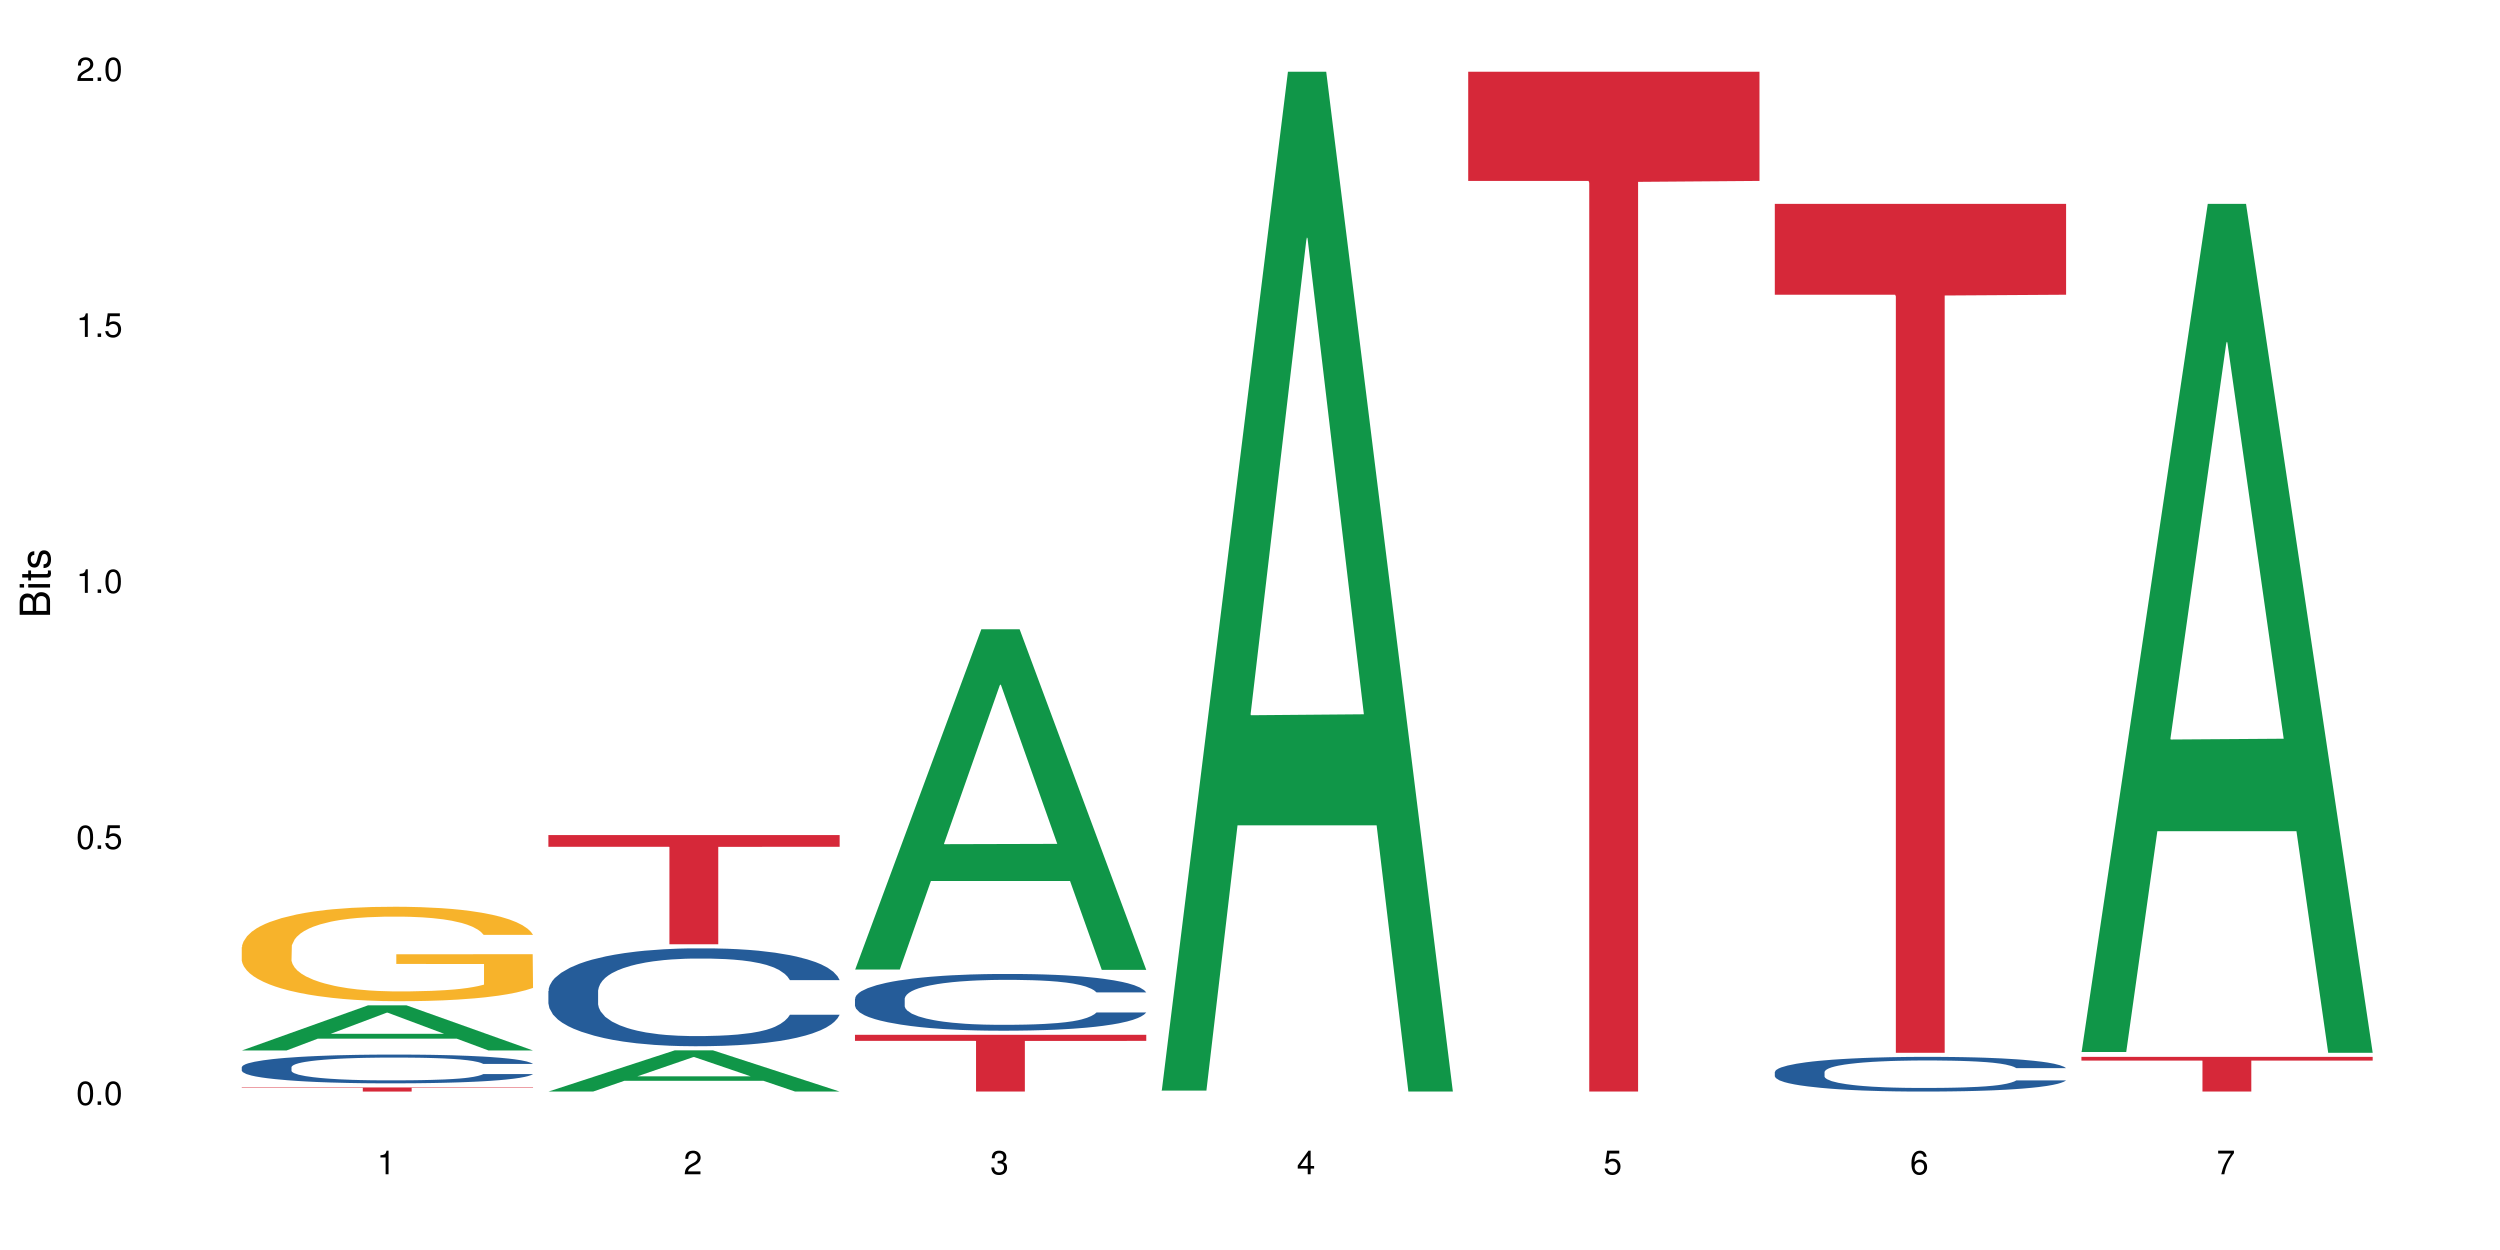 <?xml version="1.0" encoding="UTF-8"?>
<svg xmlns="http://www.w3.org/2000/svg" xmlns:xlink="http://www.w3.org/1999/xlink" width="720pt" height="360pt" viewBox="0 0 720 360" version="1.1">
<defs>
<g>
<symbol overflow="visible" id="glyph0-0">
<path style="stroke:none;" d=""/>
</symbol>
<symbol overflow="visible" id="glyph0-1">
<path style="stroke:none;" d="M 2.641 -6.797 C 2 -6.797 1.422 -6.531 1.078 -6.047 C 0.641 -5.453 0.406 -4.547 0.406 -3.297 C 0.406 -1 1.188 0.219 2.641 0.219 C 4.078 0.219 4.859 -1 4.859 -3.234 C 4.859 -4.562 4.656 -5.438 4.203 -6.047 C 3.844 -6.531 3.281 -6.797 2.641 -6.797 Z M 2.641 -6.047 C 3.547 -6.047 4 -5.125 4 -3.312 C 4 -1.375 3.562 -0.484 2.625 -0.484 C 1.734 -0.484 1.281 -1.422 1.281 -3.281 C 1.281 -5.141 1.734 -6.047 2.641 -6.047 Z M 2.641 -6.047 "/>
</symbol>
<symbol overflow="visible" id="glyph0-2">
<path style="stroke:none;" d="M 1.828 -1 L 0.828 -1 L 0.828 0 L 1.828 0 Z M 1.828 -1 "/>
</symbol>
<symbol overflow="visible" id="glyph0-3">
<path style="stroke:none;" d="M 4.562 -6.797 L 1.062 -6.797 L 0.547 -3.094 L 1.328 -3.094 C 1.719 -3.562 2.047 -3.734 2.578 -3.734 C 3.484 -3.734 4.062 -3.109 4.062 -2.094 C 4.062 -1.125 3.484 -0.531 2.578 -0.531 C 1.828 -0.531 1.375 -0.906 1.188 -1.672 L 0.328 -1.672 C 0.453 -1.109 0.547 -0.844 0.75 -0.594 C 1.125 -0.078 1.828 0.219 2.594 0.219 C 3.969 0.219 4.922 -0.781 4.922 -2.219 C 4.922 -3.562 4.031 -4.484 2.719 -4.484 C 2.25 -4.484 1.859 -4.359 1.469 -4.062 L 1.734 -5.969 L 4.562 -5.969 Z M 4.562 -6.797 "/>
</symbol>
<symbol overflow="visible" id="glyph0-4">
<path style="stroke:none;" d="M 2.484 -4.844 L 2.484 0 L 3.328 0 L 3.328 -6.797 L 2.766 -6.797 C 2.469 -5.75 2.281 -5.609 0.984 -5.453 L 0.984 -4.844 Z M 2.484 -4.844 "/>
</symbol>
<symbol overflow="visible" id="glyph0-5">
<path style="stroke:none;" d="M 4.859 -0.828 L 1.281 -0.828 C 1.359 -1.391 1.672 -1.75 2.5 -2.234 L 3.469 -2.75 C 4.406 -3.266 4.906 -3.969 4.906 -4.812 C 4.906 -5.375 4.672 -5.906 4.266 -6.266 C 3.859 -6.625 3.375 -6.797 2.719 -6.797 C 1.859 -6.797 1.219 -6.5 0.844 -5.922 C 0.609 -5.562 0.5 -5.125 0.484 -4.438 L 1.328 -4.438 C 1.359 -4.906 1.406 -5.188 1.531 -5.406 C 1.75 -5.812 2.188 -6.062 2.703 -6.062 C 3.469 -6.062 4.031 -5.516 4.031 -4.781 C 4.031 -4.25 3.719 -3.797 3.125 -3.438 L 2.234 -2.938 C 0.812 -2.141 0.406 -1.5 0.328 0 L 4.859 0 Z M 4.859 -0.828 "/>
</symbol>
<symbol overflow="visible" id="glyph0-6">
<path style="stroke:none;" d="M 2.125 -3.125 L 2.578 -3.125 C 3.516 -3.125 3.984 -2.703 3.984 -1.891 C 3.984 -1.031 3.469 -0.531 2.578 -0.531 C 1.656 -0.531 1.203 -0.984 1.156 -1.969 L 0.312 -1.969 C 0.344 -1.422 0.438 -1.078 0.609 -0.766 C 0.953 -0.109 1.625 0.219 2.547 0.219 C 3.953 0.219 4.859 -0.609 4.859 -1.906 C 4.859 -2.766 4.516 -3.25 3.703 -3.516 C 4.344 -3.766 4.656 -4.25 4.656 -4.938 C 4.656 -6.109 3.875 -6.797 2.578 -6.797 C 1.203 -6.797 0.484 -6.047 0.453 -4.609 L 1.297 -4.609 C 1.312 -5.016 1.344 -5.25 1.453 -5.453 C 1.641 -5.828 2.062 -6.062 2.594 -6.062 C 3.344 -6.062 3.797 -5.625 3.797 -4.906 C 3.797 -4.422 3.609 -4.141 3.25 -3.984 C 3.016 -3.891 2.719 -3.844 2.125 -3.844 Z M 2.125 -3.125 "/>
</symbol>
<symbol overflow="visible" id="glyph0-7">
<path style="stroke:none;" d="M 3.141 -1.625 L 3.141 0 L 3.984 0 L 3.984 -1.625 L 4.984 -1.625 L 4.984 -2.391 L 3.984 -2.391 L 3.984 -6.797 L 3.359 -6.797 L 0.266 -2.516 L 0.266 -1.625 Z M 3.141 -2.391 L 1 -2.391 L 3.141 -5.359 Z M 3.141 -2.391 "/>
</symbol>
<symbol overflow="visible" id="glyph0-8">
<path style="stroke:none;" d="M 4.781 -5.031 C 4.609 -6.141 3.891 -6.797 2.844 -6.797 C 2.094 -6.797 1.422 -6.438 1.031 -5.828 C 0.609 -5.172 0.406 -4.344 0.406 -3.094 C 0.406 -1.953 0.578 -1.234 0.984 -0.625 C 1.359 -0.078 1.953 0.219 2.703 0.219 C 3.984 0.219 4.922 -0.734 4.922 -2.078 C 4.922 -3.344 4.062 -4.234 2.844 -4.234 C 2.172 -4.234 1.641 -3.969 1.281 -3.469 C 1.281 -5.125 1.828 -6.047 2.797 -6.047 C 3.391 -6.047 3.797 -5.672 3.938 -5.031 Z M 2.734 -3.484 C 3.547 -3.484 4.062 -2.922 4.062 -2 C 4.062 -1.156 3.484 -0.531 2.703 -0.531 C 1.922 -0.531 1.328 -1.188 1.328 -2.047 C 1.328 -2.891 1.906 -3.484 2.734 -3.484 Z M 2.734 -3.484 "/>
</symbol>
<symbol overflow="visible" id="glyph0-9">
<path style="stroke:none;" d="M 4.984 -6.797 L 0.438 -6.797 L 0.438 -5.969 L 4.109 -5.969 C 2.5 -3.656 1.828 -2.234 1.328 0 L 2.219 0 C 2.594 -2.172 3.453 -4.047 4.984 -6.094 Z M 4.984 -6.797 "/>
</symbol>
<symbol overflow="visible" id="glyph1-0">
<path style="stroke:none;" d=""/>
</symbol>
<symbol overflow="visible" id="glyph1-1">
<path style="stroke:none;" d="M 0 -0.953 L 0 -4.891 C 0 -5.719 -0.234 -6.344 -0.734 -6.797 C -1.188 -7.234 -1.812 -7.469 -2.5 -7.469 C -3.547 -7.469 -4.188 -7 -4.625 -5.875 C -4.984 -6.672 -5.641 -7.094 -6.531 -7.094 C -7.156 -7.094 -7.734 -6.859 -8.141 -6.391 C -8.562 -5.938 -8.75 -5.344 -8.75 -4.5 L -8.75 -0.953 Z M -4.984 -2.062 L -7.766 -2.062 L -7.766 -4.219 C -7.766 -4.844 -7.688 -5.203 -7.453 -5.5 C -7.219 -5.812 -6.859 -5.969 -6.375 -5.969 C -5.906 -5.969 -5.531 -5.812 -5.297 -5.5 C -5.062 -5.203 -4.984 -4.844 -4.984 -4.219 Z M -0.984 -2.062 L -4 -2.062 L -4 -4.781 C -4 -5.328 -3.859 -5.688 -3.578 -5.953 C -3.297 -6.219 -2.922 -6.359 -2.484 -6.359 C -2.062 -6.359 -1.688 -6.219 -1.406 -5.953 C -1.109 -5.688 -0.984 -5.328 -0.984 -4.781 Z M -0.984 -2.062 "/>
</symbol>
<symbol overflow="visible" id="glyph1-2">
<path style="stroke:none;" d="M -6.281 -1.797 L -6.281 -0.797 L 0 -0.797 L 0 -1.797 Z M -8.75 -1.797 L -8.75 -0.797 L -7.484 -0.797 L -7.484 -1.797 Z M -8.75 -1.797 "/>
</symbol>
<symbol overflow="visible" id="glyph1-3">
<path style="stroke:none;" d="M -6.281 -3.047 L -6.281 -2.016 L -8.016 -2.016 L -8.016 -1.016 L -6.281 -1.016 L -6.281 -0.172 L -5.469 -0.172 L -5.469 -1.016 L -0.719 -1.016 C -0.078 -1.016 0.281 -1.453 0.281 -2.234 C 0.281 -2.469 0.25 -2.719 0.188 -3.047 L -0.641 -3.047 C -0.609 -2.922 -0.594 -2.766 -0.594 -2.562 C -0.594 -2.141 -0.719 -2.016 -1.156 -2.016 L -5.469 -2.016 L -5.469 -3.047 Z M -6.281 -3.047 "/>
</symbol>
<symbol overflow="visible" id="glyph1-4">
<path style="stroke:none;" d="M -4.531 -5.25 C -5.766 -5.25 -6.469 -4.422 -6.469 -2.969 C -6.469 -1.516 -5.719 -0.562 -4.547 -0.562 C -3.562 -0.562 -3.094 -1.062 -2.734 -2.562 L -2.516 -3.484 C -2.344 -4.188 -2.094 -4.469 -1.625 -4.469 C -1.047 -4.469 -0.641 -3.875 -0.641 -3 C -0.641 -2.453 -0.797 -2 -1.062 -1.75 C -1.25 -1.594 -1.422 -1.531 -1.875 -1.469 L -1.875 -0.406 C -0.422 -0.453 0.281 -1.266 0.281 -2.922 C 0.281 -4.5 -0.5 -5.516 -1.719 -5.516 C -2.656 -5.516 -3.172 -4.984 -3.469 -3.734 L -3.703 -2.766 C -3.891 -1.953 -4.156 -1.609 -4.594 -1.609 C -5.172 -1.609 -5.547 -2.125 -5.547 -2.938 C -5.547 -3.75 -5.203 -4.172 -4.531 -4.203 Z M -4.531 -5.25 "/>
</symbol>
</g>
</defs>
<g id="surface9897">
<rect x="0" y="0" width="720" height="360" style="fill:rgb(100%,100%,100%);fill-opacity:1;stroke:none;"/>
<path style=" stroke:none;fill-rule:nonzero;fill:rgb(6.275%,58.824%,28.235%);fill-opacity:1;" d="M 69.629 302.531 L 69.719 302.52 L 106.016 289.527 L 117.039 289.527 L 153.516 302.543 L 140.703 302.543 L 131.559 299.145 L 91.496 299.145 L 82.535 302.531 L 69.629 302.531 L 95.352 297.738 L 127.887 297.727 L 111.664 291.656 L 111.484 291.641 L 111.305 291.68 L 95.262 297.727 L 95.352 297.738 Z M 69.629 302.531 "/>
<path style=" stroke:none;fill-rule:nonzero;fill:rgb(14.51%,36.078%,60%);fill-opacity:1;" d="M 69.629 307.324 L 69.73 307.32 L 69.73 307.137 L 70.039 306.848 L 70.754 306.484 L 71.473 306.234 L 73.312 305.789 L 75.871 305.359 L 78.531 305.023 L 80.473 304.828 L 82.211 304.676 L 86.203 304.395 L 88.762 304.254 L 91.523 304.125 L 94.898 303.996 L 97.352 303.918 L 102.879 303.797 L 106.969 303.746 L 110.141 303.723 L 116.996 303.723 L 121.086 303.754 L 124.055 303.789 L 127.328 303.852 L 130.09 303.918 L 134.898 304.086 L 139.195 304.297 L 141.141 304.418 L 144.207 304.652 L 146.562 304.879 L 148.199 305.078 L 150.039 305.359 L 151.676 305.699 L 152.902 306.086 L 153.516 306.41 L 139.195 306.41 L 138.48 306.105 L 137.66 305.871 L 136.125 305.562 L 134.59 305.344 L 132.441 305.121 L 130.5 304.98 L 127.84 304.836 L 125.488 304.746 L 123.031 304.676 L 120.68 304.629 L 116.176 304.586 L 110.961 304.586 L 109.016 304.602 L 105.027 304.66 L 102.879 304.715 L 99.809 304.82 L 97.66 304.918 L 95.102 305.07 L 93.363 305.199 L 91.215 305.395 L 89.68 305.57 L 87.941 305.82 L 86.918 306.008 L 85.996 306.219 L 85.18 306.469 L 84.566 306.734 L 84.156 307.016 L 83.953 307.289 L 83.953 308.461 L 84.156 308.734 L 84.668 309.051 L 85.996 309.516 L 87.941 309.914 L 90.191 310.234 L 92.34 310.461 L 93.566 310.566 L 95.203 310.688 L 97.762 310.84 L 101.445 310.992 L 103.594 311.051 L 106.867 311.113 L 110.242 311.141 L 114.746 311.141 L 118.734 311.113 L 121.395 311.074 L 124.156 311.012 L 127.941 310.883 L 130.293 310.762 L 132.34 310.621 L 133.875 310.477 L 134.898 310.355 L 136.434 310.121 L 137.66 309.863 L 138.582 309.598 L 139.195 309.34 L 153.516 309.34 L 152.902 309.645 L 151.984 309.938 L 151.062 310.156 L 149.629 310.422 L 147.992 310.656 L 145.641 310.922 L 143.695 311.098 L 141.141 311.285 L 138.785 311.43 L 136.227 311.559 L 132.441 311.711 L 129.988 311.785 L 127.328 311.855 L 124.156 311.914 L 120.168 311.969 L 115.871 311.996 L 111.879 312.004 L 107.582 311.988 L 104.414 311.961 L 100.219 311.891 L 95 311.754 L 91.215 311.613 L 88.25 311.469 L 85.691 311.316 L 82.828 311.113 L 79.145 310.777 L 76.895 310.52 L 75.359 310.309 L 73.621 310.016 L 72.391 309.75 L 70.961 309.324 L 69.938 308.789 L 69.629 308.371 Z M 69.629 307.324 "/>
<path style=" stroke:none;fill-rule:nonzero;fill:rgb(96.863%,70.196%,16.863%);fill-opacity:1;" d="M 69.629 272.793 L 69.73 272.77 L 69.73 272.273 L 70.141 271.156 L 71.164 269.613 L 72.492 268.348 L 73.926 267.352 L 74.848 266.832 L 76.383 266.086 L 77.711 265.539 L 81.086 264.422 L 85.383 263.379 L 87.738 262.93 L 90.398 262.508 L 94.184 262.035 L 95.922 261.863 L 101.242 261.465 L 107.277 261.215 L 113.926 261.141 L 116.996 261.164 L 121.191 261.266 L 126.918 261.539 L 130.191 261.785 L 132.75 262.035 L 135.41 262.359 L 138.684 262.855 L 141.754 263.453 L 144.207 264.047 L 146.664 264.793 L 148.711 265.59 L 150.449 266.457 L 151.984 267.5 L 152.902 268.371 L 153.516 269.242 L 139.297 269.242 L 138.48 268.371 L 137.559 267.699 L 136.023 266.879 L 134.488 266.285 L 132.953 265.812 L 130.09 265.168 L 127.637 264.77 L 124.566 264.422 L 121.598 264.195 L 118.223 264.047 L 116.176 264 L 110.754 264 L 105.844 264.172 L 102.98 264.371 L 100.934 264.57 L 98.07 264.941 L 96.332 265.242 L 95.309 265.441 L 92.238 266.211 L 90.191 266.906 L 89.066 267.379 L 87.633 268.125 L 86.613 268.793 L 85.484 269.789 L 84.871 270.535 L 84.055 272.223 L 83.953 276.695 L 84.258 277.641 L 84.871 278.66 L 85.691 279.555 L 86.918 280.496 L 88.145 281.219 L 90.293 282.188 L 92.137 282.832 L 93.566 283.254 L 96.332 283.926 L 97.457 284.148 L 100.117 284.598 L 102.879 284.945 L 106.254 285.242 L 108.812 285.391 L 112.902 285.516 L 118.121 285.516 L 124.258 285.367 L 128.145 285.168 L 130.805 284.969 L 132.547 284.797 L 134.695 284.523 L 136.227 284.273 L 137.66 284 L 139.398 283.578 L 139.398 277.641 L 114.133 277.613 L 114.133 274.832 L 153.414 274.809 L 153.516 284.523 L 151.367 285.191 L 148.711 285.84 L 146.152 286.336 L 143.492 286.758 L 139.707 287.23 L 136.637 287.527 L 131.93 287.875 L 127.637 288.102 L 123.133 288.25 L 119.145 288.324 L 114.438 288.348 L 110.242 288.301 L 105.742 288.148 L 102.16 287.953 L 98.887 287.703 L 95.613 287.379 L 91.523 286.859 L 88.863 286.438 L 86.102 285.914 L 83.336 285.293 L 80.883 284.621 L 79.246 284.102 L 77.609 283.504 L 75.871 282.758 L 74.234 281.914 L 73.004 281.145 L 71.879 280.273 L 71.062 279.453 L 70.242 278.336 L 69.832 277.441 L 69.629 276.672 Z M 69.629 272.793 "/>
<path style=" stroke:none;fill-rule:nonzero;fill:rgb(83.922%,15.686%,22.353%);fill-opacity:1;" d="M 69.629 313.184 L 153.516 313.184 L 153.516 313.312 L 118.555 313.312 L 118.555 314.371 L 104.488 314.371 L 104.488 313.312 L 69.629 313.312 Z M 69.629 313.184 "/>
<path style=" stroke:none;fill-rule:nonzero;fill:rgb(6.275%,58.824%,28.235%);fill-opacity:1;" d="M 157.934 314.359 L 158.023 314.348 L 194.32 302.5 L 205.344 302.5 L 241.82 314.371 L 229.004 314.371 L 219.863 311.273 L 179.801 311.273 L 170.84 314.359 L 157.934 314.359 L 183.656 309.988 L 216.188 309.98 L 199.965 304.438 L 199.785 304.426 L 199.609 304.461 L 183.566 309.98 L 183.656 309.988 Z M 157.934 314.359 "/>
<path style=" stroke:none;fill-rule:nonzero;fill:rgb(14.51%,36.078%,60%);fill-opacity:1;" d="M 157.934 285.395 L 158.035 285.371 L 158.035 284.754 L 158.344 283.773 L 159.059 282.535 L 159.773 281.688 L 161.617 280.168 L 164.172 278.699 L 166.832 277.562 L 168.777 276.895 L 170.516 276.379 L 174.504 275.426 L 177.062 274.938 L 179.824 274.496 L 183.203 274.059 L 185.656 273.801 L 191.18 273.391 L 195.273 273.211 L 198.445 273.133 L 205.297 273.133 L 209.391 273.234 L 212.359 273.363 L 215.633 273.57 L 218.395 273.801 L 223.203 274.371 L 227.5 275.09 L 229.441 275.504 L 232.512 276.301 L 234.863 277.074 L 236.5 277.746 L 238.344 278.699 L 239.98 279.855 L 241.207 281.172 L 241.82 282.277 L 227.5 282.277 L 226.781 281.25 L 225.965 280.449 L 224.43 279.395 L 222.895 278.645 L 220.746 277.898 L 218.801 277.41 L 216.145 276.918 L 213.789 276.609 L 211.336 276.379 L 208.98 276.223 L 204.48 276.07 L 199.262 276.07 L 197.32 276.121 L 193.328 276.328 L 191.18 276.508 L 188.113 276.867 L 185.965 277.203 L 183.406 277.719 L 181.668 278.156 L 179.52 278.828 L 177.984 279.418 L 176.246 280.27 L 175.223 280.914 L 174.301 281.637 L 173.484 282.484 L 172.867 283.387 L 172.461 284.34 L 172.254 285.27 L 172.254 289.262 L 172.461 290.188 L 172.973 291.27 L 174.301 292.844 L 176.246 294.207 L 178.496 295.289 L 180.645 296.062 L 181.871 296.422 L 183.508 296.836 L 186.066 297.352 L 189.75 297.867 L 191.898 298.074 L 195.172 298.277 L 198.547 298.383 L 203.047 298.383 L 207.039 298.277 L 209.699 298.148 L 212.461 297.945 L 216.246 297.508 L 218.598 297.094 L 220.645 296.605 L 222.18 296.113 L 223.203 295.703 L 224.734 294.902 L 225.965 294.027 L 226.883 293.125 L 227.5 292.25 L 241.82 292.25 L 241.207 293.281 L 240.285 294.285 L 239.367 295.031 L 237.934 295.934 L 236.297 296.734 L 233.945 297.633 L 232 298.227 L 229.441 298.871 L 227.09 299.359 L 224.531 299.801 L 220.746 300.312 L 218.293 300.57 L 215.633 300.805 L 212.461 301.012 L 208.469 301.191 L 204.172 301.293 L 200.184 301.32 L 195.887 301.266 L 192.715 301.164 L 188.52 300.934 L 183.305 300.469 L 179.52 299.98 L 176.551 299.488 L 173.992 298.973 L 171.129 298.277 L 167.445 297.145 L 165.195 296.27 L 163.66 295.547 L 161.922 294.543 L 160.695 293.641 L 159.262 292.199 L 158.238 290.367 L 157.934 288.953 Z M 157.934 285.395 "/>
<path style=" stroke:none;fill-rule:nonzero;fill:rgb(83.922%,15.686%,22.353%);fill-opacity:1;" d="M 157.934 240.504 L 241.82 240.504 L 241.82 243.871 L 206.859 243.898 L 206.859 271.953 L 192.793 271.953 L 192.793 243.93 L 192.59 243.871 L 157.934 243.871 Z M 157.934 240.504 "/>
<path style=" stroke:none;fill-rule:nonzero;fill:rgb(6.275%,58.824%,28.235%);fill-opacity:1;" d="M 246.234 279.234 L 246.324 279.145 L 282.625 181.219 L 293.648 181.219 L 330.125 279.328 L 317.309 279.328 L 308.168 253.719 L 268.105 253.719 L 259.141 279.234 L 246.234 279.234 L 271.957 243.125 L 304.492 243.031 L 288.27 197.246 L 288.09 197.156 L 287.91 197.43 L 271.867 243.031 L 271.957 243.125 Z M 246.234 279.234 "/>
<path style=" stroke:none;fill-rule:nonzero;fill:rgb(14.51%,36.078%,60%);fill-opacity:1;" d="M 246.234 287.617 L 246.34 287.602 L 246.34 287.242 L 246.645 286.676 L 247.359 285.961 L 248.078 285.465 L 249.918 284.586 L 252.477 283.734 L 255.137 283.078 L 257.078 282.688 L 258.82 282.391 L 262.809 281.836 L 265.367 281.551 L 268.129 281.297 L 271.504 281.043 L 273.961 280.895 L 279.484 280.656 L 283.578 280.551 L 286.746 280.508 L 293.602 280.508 L 297.695 280.566 L 300.66 280.641 L 303.934 280.762 L 306.695 280.895 L 311.504 281.223 L 315.801 281.641 L 317.746 281.883 L 320.812 282.344 L 323.168 282.793 L 324.805 283.18 L 326.645 283.734 L 328.281 284.406 L 329.512 285.168 L 330.125 285.809 L 315.801 285.809 L 315.086 285.211 L 314.266 284.75 L 312.734 284.137 L 311.199 283.703 L 309.051 283.27 L 307.105 282.988 L 304.445 282.703 L 302.094 282.523 L 299.637 282.391 L 297.285 282.301 L 292.785 282.211 L 287.566 282.211 L 285.621 282.238 L 281.633 282.359 L 279.484 282.465 L 276.414 282.672 L 274.266 282.867 L 271.711 283.164 L 269.969 283.418 L 267.82 283.809 L 266.289 284.152 L 264.547 284.645 L 263.523 285.02 L 262.605 285.438 L 261.785 285.93 L 261.172 286.453 L 260.762 287.004 L 260.559 287.543 L 260.559 289.859 L 260.762 290.395 L 261.273 291.023 L 262.605 291.934 L 264.547 292.727 L 266.797 293.355 L 268.945 293.801 L 270.176 294.012 L 271.812 294.25 L 274.367 294.547 L 278.051 294.848 L 280.199 294.969 L 283.473 295.086 L 286.852 295.145 L 291.352 295.145 L 295.34 295.086 L 298 295.012 L 300.762 294.891 L 304.547 294.637 L 306.902 294.398 L 308.949 294.117 L 310.48 293.832 L 311.504 293.594 L 313.039 293.129 L 314.266 292.621 L 315.188 292.098 L 315.801 291.59 L 330.125 291.59 L 329.512 292.188 L 328.59 292.77 L 327.668 293.203 L 326.238 293.727 L 324.602 294.191 L 322.246 294.715 L 320.305 295.055 L 317.746 295.43 L 315.391 295.715 L 312.836 295.969 L 309.051 296.266 L 306.594 296.414 L 303.934 296.551 L 300.762 296.668 L 296.773 296.773 L 292.477 296.836 L 288.488 296.848 L 284.191 296.82 L 281.02 296.758 L 276.824 296.625 L 271.605 296.355 L 267.82 296.074 L 264.855 295.789 L 262.297 295.488 L 259.434 295.086 L 255.75 294.43 L 253.5 293.922 L 251.965 293.504 L 250.227 292.922 L 248.996 292.398 L 247.566 291.562 L 246.543 290.5 L 246.234 289.68 Z M 246.234 287.617 "/>
<path style=" stroke:none;fill-rule:nonzero;fill:rgb(83.922%,15.686%,22.353%);fill-opacity:1;" d="M 246.234 298.027 L 330.125 298.027 L 330.125 299.777 L 295.16 299.793 L 295.16 314.371 L 281.098 314.371 L 281.098 299.809 L 280.891 299.777 L 246.234 299.777 Z M 246.234 298.027 "/>
<path style=" stroke:none;fill-rule:nonzero;fill:rgb(6.275%,58.824%,28.235%);fill-opacity:1;" d="M 334.539 314.094 L 334.629 313.82 L 370.926 20.664 L 381.949 20.664 L 418.426 314.371 L 405.609 314.371 L 396.469 237.703 L 356.406 237.703 L 347.445 314.094 L 334.539 314.094 L 360.262 205.988 L 392.793 205.711 L 376.574 68.648 L 376.395 68.375 L 376.215 69.199 L 360.172 205.711 L 360.262 205.988 Z M 334.539 314.094 "/>
<path style=" stroke:none;fill-rule:nonzero;fill:rgb(83.922%,15.686%,22.353%);fill-opacity:1;" d="M 422.844 20.664 L 506.73 20.664 L 506.73 52.102 L 471.77 52.379 L 471.77 314.371 L 457.703 314.371 L 457.703 52.652 L 457.5 52.102 L 422.844 52.102 Z M 422.844 20.664 "/>
<path style=" stroke:none;fill-rule:nonzero;fill:rgb(14.51%,36.078%,60%);fill-opacity:1;" d="M 511.145 308.73 L 511.246 308.719 L 511.246 308.5 L 511.555 308.152 L 512.27 307.715 L 512.988 307.414 L 514.828 306.875 L 517.387 306.355 L 520.047 305.953 L 521.988 305.715 L 523.73 305.535 L 527.719 305.195 L 530.277 305.023 L 533.039 304.867 L 536.414 304.711 L 538.871 304.621 L 544.395 304.473 L 548.484 304.41 L 551.656 304.383 L 558.512 304.383 L 562.605 304.418 L 565.57 304.465 L 568.844 304.539 L 571.605 304.621 L 576.414 304.82 L 580.711 305.078 L 582.656 305.223 L 585.723 305.508 L 588.078 305.781 L 589.715 306.016 L 591.555 306.355 L 593.191 306.766 L 594.422 307.23 L 595.035 307.625 L 580.711 307.625 L 579.996 307.258 L 579.176 306.977 L 577.641 306.602 L 576.109 306.336 L 573.961 306.07 L 572.016 305.898 L 569.355 305.727 L 567.004 305.617 L 564.547 305.535 L 562.195 305.48 L 557.691 305.422 L 552.477 305.422 L 550.531 305.441 L 546.543 305.516 L 544.395 305.578 L 541.324 305.707 L 539.176 305.824 L 536.617 306.008 L 534.879 306.164 L 532.73 306.402 L 531.195 306.609 L 529.457 306.91 L 528.434 307.141 L 527.516 307.395 L 526.695 307.695 L 526.082 308.016 L 525.672 308.355 L 525.469 308.684 L 525.469 310.098 L 525.672 310.426 L 526.184 310.809 L 527.516 311.367 L 529.457 311.852 L 531.707 312.234 L 533.855 312.508 L 535.086 312.637 L 536.723 312.781 L 539.277 312.965 L 542.961 313.148 L 545.109 313.219 L 548.383 313.293 L 551.762 313.328 L 556.262 313.328 L 560.25 313.293 L 562.91 313.246 L 565.672 313.176 L 569.457 313.02 L 571.812 312.875 L 573.855 312.699 L 575.391 312.527 L 576.414 312.379 L 577.949 312.098 L 579.176 311.785 L 580.098 311.469 L 580.711 311.156 L 595.035 311.156 L 594.422 311.523 L 593.5 311.879 L 592.578 312.145 L 591.145 312.461 L 589.508 312.746 L 587.156 313.066 L 585.211 313.273 L 582.656 313.504 L 580.301 313.676 L 577.746 313.832 L 573.961 314.016 L 571.504 314.105 L 568.844 314.188 L 565.672 314.262 L 561.684 314.324 L 557.387 314.363 L 553.398 314.371 L 549.102 314.352 L 545.93 314.316 L 541.734 314.234 L 536.516 314.07 L 532.73 313.895 L 529.766 313.723 L 527.207 313.539 L 524.344 313.293 L 520.66 312.891 L 518.41 312.582 L 516.875 312.324 L 515.137 311.969 L 513.906 311.648 L 512.477 311.141 L 511.453 310.492 L 511.145 309.988 Z M 511.145 308.73 "/>
<path style=" stroke:none;fill-rule:nonzero;fill:rgb(83.922%,15.686%,22.353%);fill-opacity:1;" d="M 511.145 58.707 L 595.035 58.707 L 595.035 84.879 L 560.07 85.105 L 560.07 303.203 L 546.004 303.203 L 546.004 85.336 L 545.801 84.879 L 511.145 84.879 Z M 511.145 58.707 "/>
<path style=" stroke:none;fill-rule:nonzero;fill:rgb(6.275%,58.824%,28.235%);fill-opacity:1;" d="M 599.449 302.973 L 599.539 302.746 L 635.836 58.707 L 646.859 58.707 L 683.336 303.203 L 670.52 303.203 L 661.379 239.383 L 621.316 239.383 L 612.355 302.973 L 599.449 302.973 L 625.172 212.98 L 657.703 212.75 L 641.484 98.652 L 641.305 98.422 L 641.125 99.113 L 625.082 212.75 L 625.172 212.98 Z M 599.449 302.973 "/>
<path style=" stroke:none;fill-rule:nonzero;fill:rgb(83.922%,15.686%,22.353%);fill-opacity:1;" d="M 599.449 304.383 L 683.336 304.383 L 683.336 305.453 L 648.375 305.461 L 648.375 314.371 L 634.309 314.371 L 634.309 305.473 L 634.105 305.453 L 599.449 305.453 Z M 599.449 304.383 "/>
<g style="fill:rgb(0%,0%,0%);fill-opacity:1;">
  <use xlink:href="#glyph0-1" x="21.957" y="318.198"/>
  <use xlink:href="#glyph0-2" x="27.291" y="318.198"/>
  <use xlink:href="#glyph0-1" x="29.958" y="318.198"/>
</g>
<g style="fill:rgb(0%,0%,0%);fill-opacity:1;">
  <use xlink:href="#glyph0-1" x="21.957" y="244.476"/>
  <use xlink:href="#glyph0-2" x="27.291" y="244.476"/>
  <use xlink:href="#glyph0-3" x="29.958" y="244.476"/>
</g>
<g style="fill:rgb(0%,0%,0%);fill-opacity:1;">
  <use xlink:href="#glyph0-4" x="21.957" y="170.753"/>
  <use xlink:href="#glyph0-2" x="27.291" y="170.753"/>
  <use xlink:href="#glyph0-1" x="29.958" y="170.753"/>
</g>
<g style="fill:rgb(0%,0%,0%);fill-opacity:1;">
  <use xlink:href="#glyph0-4" x="21.957" y="97.034"/>
  <use xlink:href="#glyph0-2" x="27.291" y="97.034"/>
  <use xlink:href="#glyph0-3" x="29.958" y="97.034"/>
</g>
<g style="fill:rgb(0%,0%,0%);fill-opacity:1;">
  <use xlink:href="#glyph0-5" x="21.957" y="23.312"/>
  <use xlink:href="#glyph0-2" x="27.291" y="23.312"/>
  <use xlink:href="#glyph0-1" x="29.958" y="23.312"/>
</g>
<g style="fill:rgb(0%,0%,0%);fill-opacity:1;">
  <use xlink:href="#glyph0-4" x="108.574" y="338.19"/>
</g>
<g style="fill:rgb(0%,0%,0%);fill-opacity:1;">
  <use xlink:href="#glyph0-5" x="196.875" y="338.19"/>
</g>
<g style="fill:rgb(0%,0%,0%);fill-opacity:1;">
  <use xlink:href="#glyph0-6" x="285.18" y="338.19"/>
</g>
<g style="fill:rgb(0%,0%,0%);fill-opacity:1;">
  <use xlink:href="#glyph0-7" x="373.484" y="338.19"/>
</g>
<g style="fill:rgb(0%,0%,0%);fill-opacity:1;">
  <use xlink:href="#glyph0-3" x="461.785" y="338.19"/>
</g>
<g style="fill:rgb(0%,0%,0%);fill-opacity:1;">
  <use xlink:href="#glyph0-8" x="550.09" y="338.19"/>
</g>
<g style="fill:rgb(0%,0%,0%);fill-opacity:1;">
  <use xlink:href="#glyph0-9" x="638.395" y="338.19"/>
</g>
<g style="fill:rgb(0%,0%,0%);fill-opacity:1;">
  <use xlink:href="#glyph1-1" x="14.412" y="178.016"/>
  <use xlink:href="#glyph1-2" x="14.412" y="170.012"/>
  <use xlink:href="#glyph1-3" x="14.412" y="167.348"/>
  <use xlink:href="#glyph1-4" x="14.412" y="164.012"/>
</g>
</g>
</svg>
